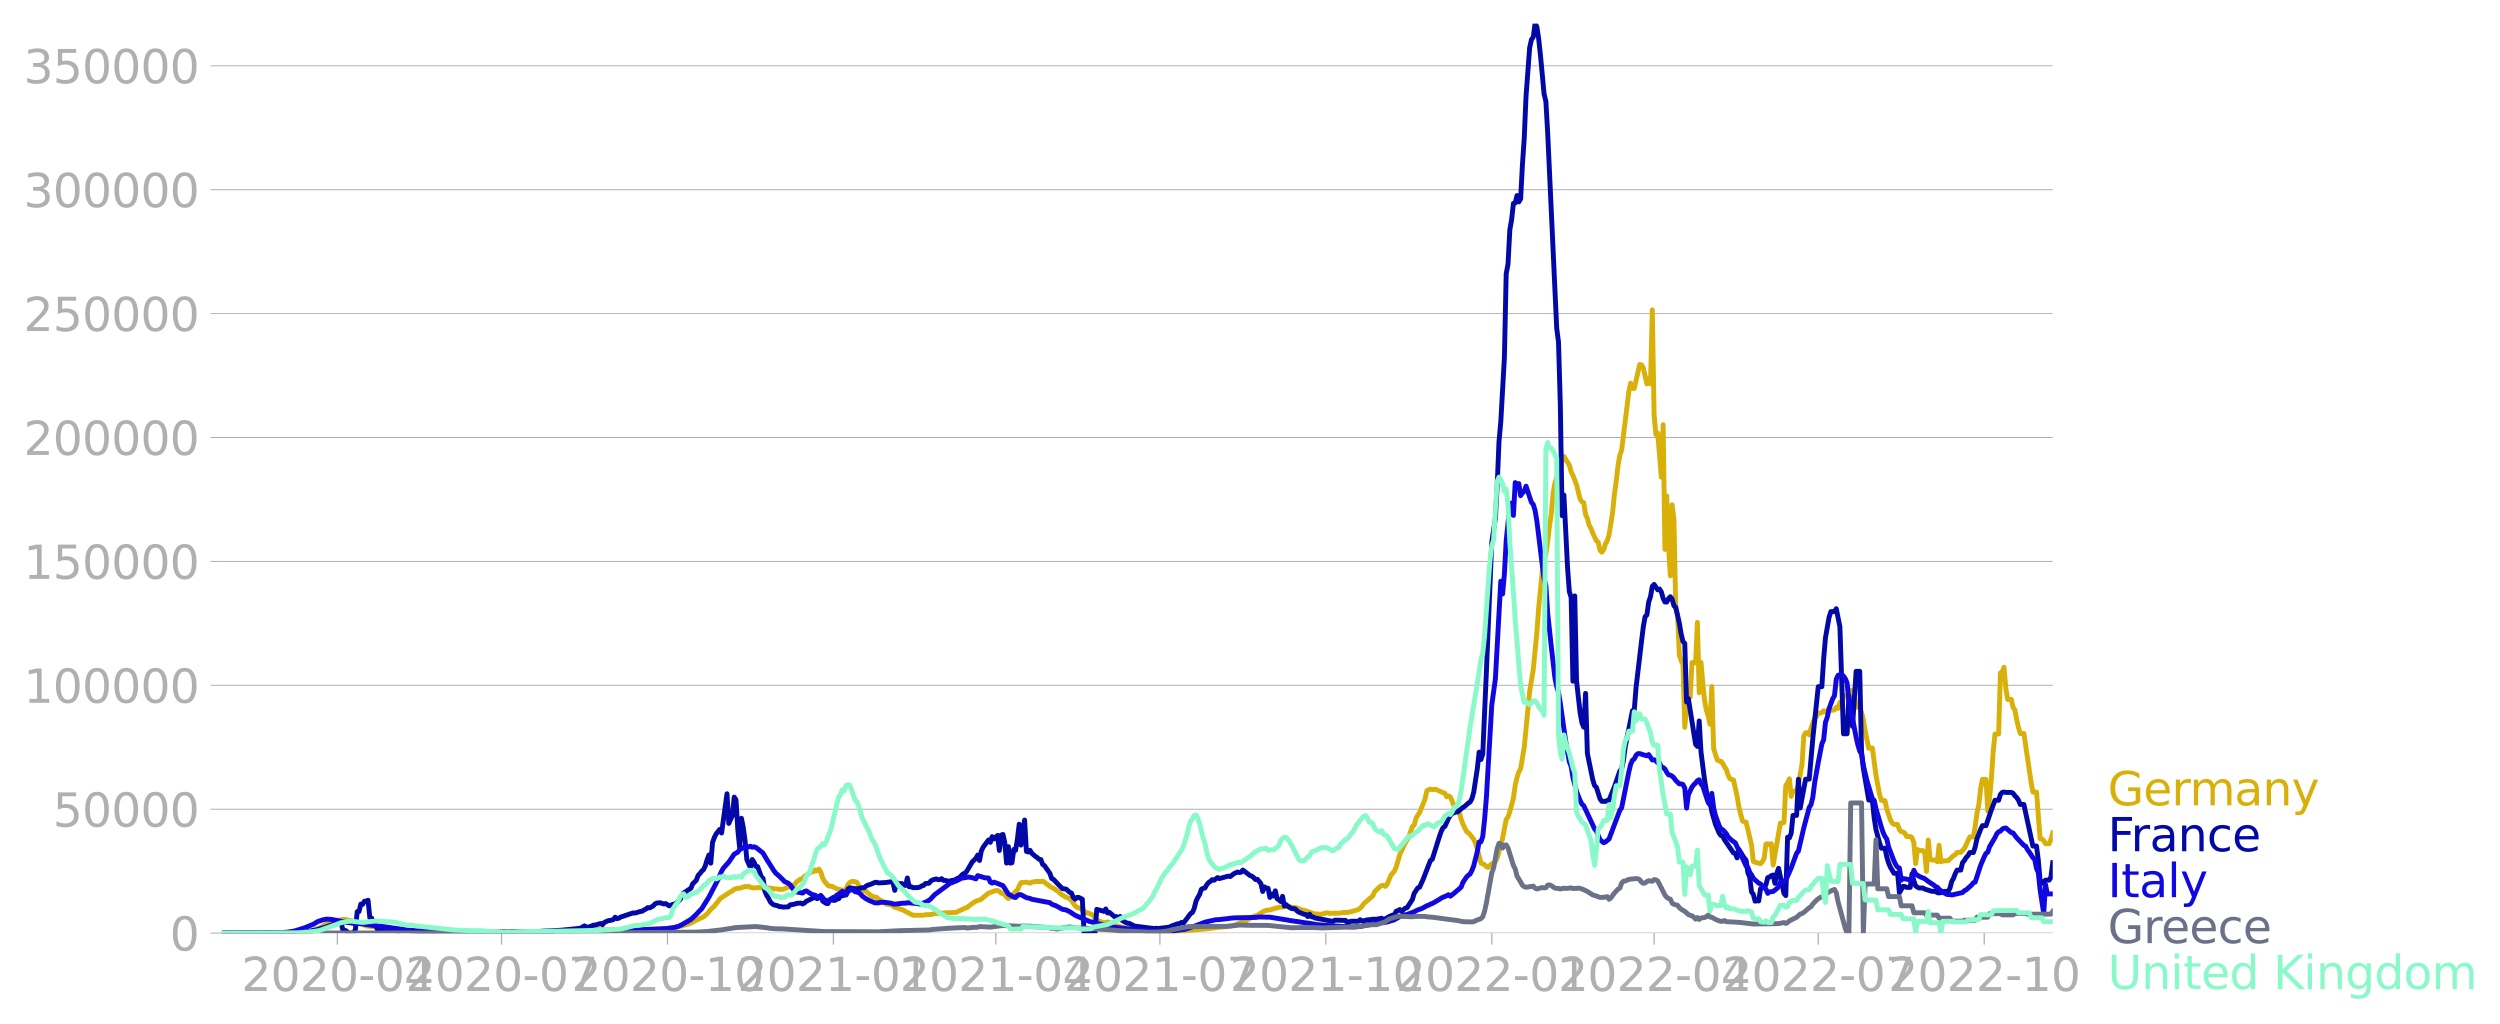 <svg xmlns="http://www.w3.org/2000/svg" xmlns:xlink="http://www.w3.org/1999/xlink" width="1015.94" height="416.199" viewBox="0 0 761.955 312.149"><defs><style>*{stroke-linejoin:round;stroke-linecap:butt}</style></defs><g id="figure_1"><path id="patch_1" d="M0 312.15h761.955V0H0v312.15z" style="fill:none"/><g id="axes_1"><path id="patch_2" d="M67.645 284.4h558V7.2h-558v277.2z" style="fill:none"/><g id="matplotlib.axis_1"><g id="xtick_1"><g id="line2d_1"><defs><path id="ma7b06ae170" d="M0 0v3.5" style="stroke:#b0b0b0;stroke-width:.4"/></defs><use xlink:href="#ma7b06ae170" x="102.829" y="284.4" style="fill:#b0b0b0;stroke:#b0b0b0;stroke-width:.4"/></g><g id="text_1" style="fill:#b0b0b0" transform="matrix(.14 0 0 -.14 73.581 302.038)"><defs><path id="DejaVuSans-32" d="M1228 531h2203V0H469v531q359 372 979 998 621 627 780 809 303 340 423 576 121 236 121 464 0 372-261 606-261 235-680 235-297 0-627-103-329-103-704-313v638q381 153 712 231 332 78 607 78 725 0 1156-363 431-362 431-968 0-288-108-546-107-257-392-607-78-91-497-524-418-433-1181-1211z" transform="scale(.016)"/><path id="DejaVuSans-30" d="M2034 4250q-487 0-733-480-245-479-245-1442 0-959 245-1439 246-480 733-480 491 0 736 480 246 480 246 1439 0 963-246 1442-245 480-736 480zm0 500q785 0 1199-621 414-620 414-1801 0-1178-414-1799Q2819-91 2034-91q-784 0-1198 620-414 621-414 1799 0 1181 414 1801 414 621 1198 621z" transform="scale(.016)"/><path id="DejaVuSans-2d" d="M313 2009h1684v-512H313v512z" transform="scale(.016)"/><path id="DejaVuSans-34" d="M2419 4116 825 1625h1594v2491zm-166 550h794V1625h666v-525h-666V0h-628v1100H313v609l1940 2957z" transform="scale(.016)"/></defs><use xlink:href="#DejaVuSans-32"/><use xlink:href="#DejaVuSans-30" x="63.623"/><use xlink:href="#DejaVuSans-32" x="127.246"/><use xlink:href="#DejaVuSans-30" x="190.869"/><use xlink:href="#DejaVuSans-2d" x="254.492"/><use xlink:href="#DejaVuSans-30" x="290.576"/><use xlink:href="#DejaVuSans-34" x="354.199"/></g></g><g id="xtick_2"><use xlink:href="#ma7b06ae170" id="line2d_2" x="152.857" y="284.4" style="fill:#b0b0b0;stroke:#b0b0b0;stroke-width:.4"/><g id="text_2" style="fill:#b0b0b0" transform="matrix(.14 0 0 -.14 123.609 302.038)"><defs><path id="DejaVuSans-37" d="M525 4666h3000v-269L1831 0h-659l1594 4134H525v532z" transform="scale(.016)"/></defs><use xlink:href="#DejaVuSans-32"/><use xlink:href="#DejaVuSans-30" x="63.623"/><use xlink:href="#DejaVuSans-32" x="127.246"/><use xlink:href="#DejaVuSans-30" x="190.869"/><use xlink:href="#DejaVuSans-2d" x="254.492"/><use xlink:href="#DejaVuSans-30" x="290.576"/><use xlink:href="#DejaVuSans-37" x="354.199"/></g></g><g id="xtick_3"><use xlink:href="#ma7b06ae170" id="line2d_3" x="203.434" y="284.4" style="fill:#b0b0b0;stroke:#b0b0b0;stroke-width:.4"/><g id="text_3" style="fill:#b0b0b0" transform="matrix(.14 0 0 -.14 174.186 302.038)"><defs><path id="DejaVuSans-31" d="M794 531h1031v3560L703 3866v575l1116 225h631V531h1031V0H794v531z" transform="scale(.016)"/></defs><use xlink:href="#DejaVuSans-32"/><use xlink:href="#DejaVuSans-30" x="63.623"/><use xlink:href="#DejaVuSans-32" x="127.246"/><use xlink:href="#DejaVuSans-30" x="190.869"/><use xlink:href="#DejaVuSans-2d" x="254.492"/><use xlink:href="#DejaVuSans-31" x="290.576"/><use xlink:href="#DejaVuSans-30" x="354.199"/></g></g><g id="xtick_4"><use xlink:href="#ma7b06ae170" id="line2d_4" x="254.012" y="284.4" style="fill:#b0b0b0;stroke:#b0b0b0;stroke-width:.4"/><g id="text_4" style="fill:#b0b0b0" transform="matrix(.14 0 0 -.14 224.764 302.038)"><use xlink:href="#DejaVuSans-32"/><use xlink:href="#DejaVuSans-30" x="63.623"/><use xlink:href="#DejaVuSans-32" x="127.246"/><use xlink:href="#DejaVuSans-31" x="190.869"/><use xlink:href="#DejaVuSans-2d" x="254.492"/><use xlink:href="#DejaVuSans-30" x="290.576"/><use xlink:href="#DejaVuSans-31" x="354.199"/></g></g><g id="xtick_5"><use xlink:href="#ma7b06ae170" id="line2d_5" x="303.489" y="284.4" style="fill:#b0b0b0;stroke:#b0b0b0;stroke-width:.4"/><g id="text_5" style="fill:#b0b0b0" transform="matrix(.14 0 0 -.14 274.241 302.038)"><use xlink:href="#DejaVuSans-32"/><use xlink:href="#DejaVuSans-30" x="63.623"/><use xlink:href="#DejaVuSans-32" x="127.246"/><use xlink:href="#DejaVuSans-31" x="190.869"/><use xlink:href="#DejaVuSans-2d" x="254.492"/><use xlink:href="#DejaVuSans-30" x="290.576"/><use xlink:href="#DejaVuSans-34" x="354.199"/></g></g><g id="xtick_6"><use xlink:href="#ma7b06ae170" id="line2d_6" x="353.517" y="284.4" style="fill:#b0b0b0;stroke:#b0b0b0;stroke-width:.4"/><g id="text_6" style="fill:#b0b0b0" transform="matrix(.14 0 0 -.14 324.269 302.038)"><use xlink:href="#DejaVuSans-32"/><use xlink:href="#DejaVuSans-30" x="63.623"/><use xlink:href="#DejaVuSans-32" x="127.246"/><use xlink:href="#DejaVuSans-31" x="190.869"/><use xlink:href="#DejaVuSans-2d" x="254.492"/><use xlink:href="#DejaVuSans-30" x="290.576"/><use xlink:href="#DejaVuSans-37" x="354.199"/></g></g><g id="xtick_7"><use xlink:href="#ma7b06ae170" id="line2d_7" x="404.094" y="284.4" style="fill:#b0b0b0;stroke:#b0b0b0;stroke-width:.4"/><g id="text_7" style="fill:#b0b0b0" transform="matrix(.14 0 0 -.14 374.846 302.038)"><use xlink:href="#DejaVuSans-32"/><use xlink:href="#DejaVuSans-30" x="63.623"/><use xlink:href="#DejaVuSans-32" x="127.246"/><use xlink:href="#DejaVuSans-31" x="190.869"/><use xlink:href="#DejaVuSans-2d" x="254.492"/><use xlink:href="#DejaVuSans-31" x="290.576"/><use xlink:href="#DejaVuSans-30" x="354.199"/></g></g><g id="xtick_8"><use xlink:href="#ma7b06ae170" id="line2d_8" x="454.672" y="284.4" style="fill:#b0b0b0;stroke:#b0b0b0;stroke-width:.4"/><g id="text_8" style="fill:#b0b0b0" transform="matrix(.14 0 0 -.14 425.424 302.038)"><use xlink:href="#DejaVuSans-32"/><use xlink:href="#DejaVuSans-30" x="63.623"/><use xlink:href="#DejaVuSans-32" x="127.246"/><use xlink:href="#DejaVuSans-32" x="190.869"/><use xlink:href="#DejaVuSans-2d" x="254.492"/><use xlink:href="#DejaVuSans-30" x="290.576"/><use xlink:href="#DejaVuSans-31" x="354.199"/></g></g><g id="xtick_9"><use xlink:href="#ma7b06ae170" id="line2d_9" x="504.149" y="284.4" style="fill:#b0b0b0;stroke:#b0b0b0;stroke-width:.4"/><g id="text_9" style="fill:#b0b0b0" transform="matrix(.14 0 0 -.14 474.901 302.038)"><use xlink:href="#DejaVuSans-32"/><use xlink:href="#DejaVuSans-30" x="63.623"/><use xlink:href="#DejaVuSans-32" x="127.246"/><use xlink:href="#DejaVuSans-32" x="190.869"/><use xlink:href="#DejaVuSans-2d" x="254.492"/><use xlink:href="#DejaVuSans-30" x="290.576"/><use xlink:href="#DejaVuSans-34" x="354.199"/></g></g><g id="xtick_10"><use xlink:href="#ma7b06ae170" id="line2d_10" x="554.177" y="284.4" style="fill:#b0b0b0;stroke:#b0b0b0;stroke-width:.4"/><g id="text_10" style="fill:#b0b0b0" transform="matrix(.14 0 0 -.14 524.93 302.038)"><use xlink:href="#DejaVuSans-32"/><use xlink:href="#DejaVuSans-30" x="63.623"/><use xlink:href="#DejaVuSans-32" x="127.246"/><use xlink:href="#DejaVuSans-32" x="190.869"/><use xlink:href="#DejaVuSans-2d" x="254.492"/><use xlink:href="#DejaVuSans-30" x="290.576"/><use xlink:href="#DejaVuSans-37" x="354.199"/></g></g><g id="xtick_11"><use xlink:href="#ma7b06ae170" id="line2d_11" x="604.754" y="284.4" style="fill:#b0b0b0;stroke:#b0b0b0;stroke-width:.4"/><g id="text_11" style="fill:#b0b0b0" transform="matrix(.14 0 0 -.14 575.506 302.038)"><use xlink:href="#DejaVuSans-32"/><use xlink:href="#DejaVuSans-30" x="63.623"/><use xlink:href="#DejaVuSans-32" x="127.246"/><use xlink:href="#DejaVuSans-32" x="190.869"/><use xlink:href="#DejaVuSans-2d" x="254.492"/><use xlink:href="#DejaVuSans-31" x="290.576"/><use xlink:href="#DejaVuSans-30" x="354.199"/></g></g></g><g id="matplotlib.axis_2"><g id="ytick_1"><path id="line2d_12" d="M67.645 284.4h558" clip-path="url(#p8b00a2e6d2)" style="fill:none;stroke:#b0b0b0;stroke-width:.3;stroke-linecap:square"/><g id="line2d_13"><defs><path id="m00ff32b270" d="M0 0h-3.5" style="stroke:#b0b0b0;stroke-width:.3"/></defs><use xlink:href="#m00ff32b270" x="67.645" y="284.4" style="fill:#b0b0b0;stroke:#b0b0b0;stroke-width:.3"/></g><use xlink:href="#DejaVuSans-30" id="text_12" style="fill:#b0b0b0" transform="matrix(.14 0 0 -.14 51.737 289.719)"/></g><g id="ytick_2"><path id="line2d_14" d="M67.645 246.636h558" clip-path="url(#p8b00a2e6d2)" style="fill:none;stroke:#b0b0b0;stroke-width:.3;stroke-linecap:square"/><use xlink:href="#m00ff32b270" id="line2d_15" x="67.645" y="246.636" style="fill:#b0b0b0;stroke:#b0b0b0;stroke-width:.3"/><g id="text_13" style="fill:#b0b0b0" transform="matrix(.14 0 0 -.14 16.108 251.955)"><defs><path id="DejaVuSans-35" d="M691 4666h2478v-532H1269V2991q137 47 274 70 138 23 276 23 781 0 1237-428 457-428 457-1159 0-753-469-1171Q2575-91 1722-91q-294 0-599 50Q819 9 494 109v635q281-153 581-228t634-75q541 0 856 284 316 284 316 772 0 487-316 771-315 285-856 285-253 0-505-56-251-56-513-175v2344z" transform="scale(.016)"/></defs><use xlink:href="#DejaVuSans-35"/><use xlink:href="#DejaVuSans-30" x="63.623"/><use xlink:href="#DejaVuSans-30" x="127.246"/><use xlink:href="#DejaVuSans-30" x="190.869"/><use xlink:href="#DejaVuSans-30" x="254.492"/></g></g><g id="ytick_3"><path id="line2d_16" d="M67.645 208.872h558" clip-path="url(#p8b00a2e6d2)" style="fill:none;stroke:#b0b0b0;stroke-width:.3;stroke-linecap:square"/><use xlink:href="#m00ff32b270" id="line2d_17" x="67.645" y="208.872" style="fill:#b0b0b0;stroke:#b0b0b0;stroke-width:.3"/><g id="text_14" style="fill:#b0b0b0" transform="matrix(.14 0 0 -.14 7.2 214.191)"><use xlink:href="#DejaVuSans-31"/><use xlink:href="#DejaVuSans-30" x="63.623"/><use xlink:href="#DejaVuSans-30" x="127.246"/><use xlink:href="#DejaVuSans-30" x="190.869"/><use xlink:href="#DejaVuSans-30" x="254.492"/><use xlink:href="#DejaVuSans-30" x="318.115"/></g></g><g id="ytick_4"><path id="line2d_18" d="M67.645 171.108h558" clip-path="url(#p8b00a2e6d2)" style="fill:none;stroke:#b0b0b0;stroke-width:.3;stroke-linecap:square"/><use xlink:href="#m00ff32b270" id="line2d_19" x="67.645" y="171.108" style="fill:#b0b0b0;stroke:#b0b0b0;stroke-width:.3"/><g id="text_15" style="fill:#b0b0b0" transform="matrix(.14 0 0 -.14 7.2 176.427)"><use xlink:href="#DejaVuSans-31"/><use xlink:href="#DejaVuSans-35" x="63.623"/><use xlink:href="#DejaVuSans-30" x="127.246"/><use xlink:href="#DejaVuSans-30" x="190.869"/><use xlink:href="#DejaVuSans-30" x="254.492"/><use xlink:href="#DejaVuSans-30" x="318.115"/></g></g><g id="ytick_5"><path id="line2d_20" d="M67.645 133.344h558" clip-path="url(#p8b00a2e6d2)" style="fill:none;stroke:#b0b0b0;stroke-width:.3;stroke-linecap:square"/><use xlink:href="#m00ff32b270" id="line2d_21" x="67.645" y="133.344" style="fill:#b0b0b0;stroke:#b0b0b0;stroke-width:.3"/><g id="text_16" style="fill:#b0b0b0" transform="matrix(.14 0 0 -.14 7.2 138.663)"><use xlink:href="#DejaVuSans-32"/><use xlink:href="#DejaVuSans-30" x="63.623"/><use xlink:href="#DejaVuSans-30" x="127.246"/><use xlink:href="#DejaVuSans-30" x="190.869"/><use xlink:href="#DejaVuSans-30" x="254.492"/><use xlink:href="#DejaVuSans-30" x="318.115"/></g></g><g id="ytick_6"><path id="line2d_22" d="M67.645 95.58h558" clip-path="url(#p8b00a2e6d2)" style="fill:none;stroke:#b0b0b0;stroke-width:.3;stroke-linecap:square"/><use xlink:href="#m00ff32b270" id="line2d_23" x="67.645" y="95.581" style="fill:#b0b0b0;stroke:#b0b0b0;stroke-width:.3"/><g id="text_17" style="fill:#b0b0b0" transform="matrix(.14 0 0 -.14 7.2 100.9)"><use xlink:href="#DejaVuSans-32"/><use xlink:href="#DejaVuSans-35" x="63.623"/><use xlink:href="#DejaVuSans-30" x="127.246"/><use xlink:href="#DejaVuSans-30" x="190.869"/><use xlink:href="#DejaVuSans-30" x="254.492"/><use xlink:href="#DejaVuSans-30" x="318.115"/></g></g><g id="ytick_7"><path id="line2d_24" d="M67.645 57.817h558" clip-path="url(#p8b00a2e6d2)" style="fill:none;stroke:#b0b0b0;stroke-width:.3;stroke-linecap:square"/><use xlink:href="#m00ff32b270" id="line2d_25" x="67.645" y="57.817" style="fill:#b0b0b0;stroke:#b0b0b0;stroke-width:.3"/><g id="text_18" style="fill:#b0b0b0" transform="matrix(.14 0 0 -.14 7.2 63.136)"><defs><path id="DejaVuSans-33" d="M2597 2516q453-97 707-404 255-306 255-756 0-690-475-1069Q2609-91 1734-91q-293 0-604 58T488 141v609q262-153 574-231 313-78 654-78 593 0 904 234t311 681q0 413-289 645-289 233-804 233h-544v519h569q465 0 712 186t247 536q0 359-255 551-254 193-729 193-260 0-557-57-297-56-653-174v562q360 100 674 150t592 50q719 0 1137-327 419-326 419-882 0-388-222-655t-631-370z" transform="scale(.016)"/></defs><use xlink:href="#DejaVuSans-33"/><use xlink:href="#DejaVuSans-30" x="63.623"/><use xlink:href="#DejaVuSans-30" x="127.246"/><use xlink:href="#DejaVuSans-30" x="190.869"/><use xlink:href="#DejaVuSans-30" x="254.492"/><use xlink:href="#DejaVuSans-30" x="318.115"/></g></g><g id="ytick_8"><path id="line2d_26" d="M67.645 20.053h558" clip-path="url(#p8b00a2e6d2)" style="fill:none;stroke:#b0b0b0;stroke-width:.3;stroke-linecap:square"/><use xlink:href="#m00ff32b270" id="line2d_27" x="67.645" y="20.053" style="fill:#b0b0b0;stroke:#b0b0b0;stroke-width:.3"/><g id="text_19" style="fill:#b0b0b0" transform="matrix(.14 0 0 -.14 7.2 25.372)"><use xlink:href="#DejaVuSans-33"/><use xlink:href="#DejaVuSans-35" x="63.623"/><use xlink:href="#DejaVuSans-30" x="127.246"/><use xlink:href="#DejaVuSans-30" x="190.869"/><use xlink:href="#DejaVuSans-30" x="254.492"/><use xlink:href="#DejaVuSans-30" x="318.115"/></g></g></g><path id="line2d_28" d="m67.645 284.4 22.54-.104 2.199-.169 2.199-.36.55-.082 2.748-1.083 1.1-.722 1.1-.537.55-.387.549-.218 3.848-.564 3.299.786.55.336 1.649.476 1.1.437 3.848.405 1.1.245 6.046.789 1.1.013 6.597.252 1.65.063 14.843.088 2.748-.13 3.849.126 12.094-.02 4.948-.139 10.445-.433 1.65-.1 8.796.102 1.649-.093 2.199-.076 7.147-.332 2.199-.104 3.298-.652 1.1-.362 1.1-.277 1.648-.831 1.1-.563 1.1-.497.55-.265 1.099-.924 1.1-1.345 1.099-.96.55-.796.55-.592.549-.803 1.1-.792 2.199-1.384.55-.304.549-.469 1.1-.335.55.002 1.099-.34.55-.219.55.101.55-.1.549.274 1.1.198 1.649-.146.55.13 2.198.01 2.2.317.55-.005.549.147 1.1-.045.55-.175.549-.341 1.1-.174.55-.383.549-.176 1.1-1.246.55-.262.549-.435.55-.04.55-.747 2.198-1.357.55-.03.55-.55.55.322.55-.568.55.89.549 1.817.55.972 1.1 1.328.549.246.55-.038 1.649.843 1.65.36.549.665.55-.963.55-1.295.55-.715.549-.286.55-.098 1.1.31.55 1.022.549.65.55.33.55.578.55.154 1.099.906.55.486 1.099.42.55.044.55.535 1.649 1.02.55.442 1.649.268 1.1.738 1.099.318.55.278.55.116 3.298 1.729 3.298.012.55-.168 1.65-.046 1.099-.275 1.649-.126 1.65-.12 1.099-.041 2.199-.1 2.749-1.306.55-.132 1.649-1.304 1.099-.68 1.1-.336.55-.256 1.099-.997 1.1-.85 1.649-.59.55-.178.55-.034.549.253.55.537.55.149.55.287.549.796.55.42.55-.386 1.649-1.767.55-.423.55-1.297.549-.973 1.65-.151 1.099.324.55-.344.55-.01.549-.185 1.65.038.549-.147.55.286.55.516.55.347.549.48 1.1.565 1.649 1.125.55.63 1.649.984.55.152.55.338.549.489 1.1 1.612.55.448 1.099.37 1.649 1.247 1.1.28 1.099.543.55.907.55.646 1.099.329.55.309 1.1.09.55-.248.549.18 1.1.793 1.099.245.55.063 1.1.336 3.298.537 1.1.348 1.648.178 9.346.251 6.047-.459 3.849-.312 1.1-.1 1.099-.174 5.497-.612 1.1-.23 2.199-.893 1.1-.256 2.198-1.32 1.1-.417.55-.198 2.199-1.34 1.1-.244h.549l1.65-.57.549-.058.55-.22 1.649-.13.55-.184.55.138.55-.04.549.335.55-.083 1.1.163 1.648.73.55.001 3.299 1.15.55-.048 1.099.13 2.199-.483.55.174 3.298-.065.55-.156 1.65-.06 1.099-.197 1.1-.341 1.099-.296 1.1-.95.55-.87 2.748-2.337.55-1.29 1.649-1.58.55-.334.55-.036.55.303.549-.638 1.1-2.688 1.099-1.35.55-1.188 1.1-3.833 1.648-3.513.55-.873.55-1.102 1.1-3.057.55-.467.549-2.033.55-.996.55-.759 1.649-4.092.55-2.53.55-.345.549-.18.55.138 1.1-.08 1.648.802 1.1.418.55 1.046.55-.26.55.28 1.099 2.576.55 1.016 1.099 1.222.55 1.974.55 1.504 1.099 2.288.55.356.55.61 1.1 1.407.549 1.267.55 1.677 1.1 4.3 1.099.487.55.606.55.233.549-.627.55-.45.55-.261.55-.497.549-1.023 1.65-5.992 1.099-5.776.55-.727.55-1.633 1.099-4.164.55-3.872.55-2.388.549-1.721.55-.96 1.1-6.539 1.648-16.993 1.1-6.71 1.1-11.245.55-7.51 1.099-11.188.55-3.618.55-1.61.549-3.848.55-4.801.55-3.559.55-6.332.549-3.091 1.1-3.362.55-.75.549-2.779.55-1.267 1.649 2.666.55 2.028.55 1.118 1.099 2.86 1.1 4.403.55.77.549.28.55 3.594.55 1.179.55 2.082.55 1.004.549 1.432 1.1 2.335.55.41.549 2.442.55.61.55-.74.55-1.766.549-.969.55-1.734 1.1-6.92.549-5.62.55-3.802.55-4.842.55-3.207.549-1.505 2.199-17.913.55-2.498.55 1.599.55.007 1.648-7.314.55.145.55.886 1.1 4.897.55-1.648.549 1.646.55-22.561.55 31.997.55 5.996.549-.427 1.1 13.428.55-15.994.549 38.004.55-16.264.55 15.212.55 9.106.549-21.627.55 4.504.55 27.12.55 1.985.549 12.203.55 1.693.55 1.112.55 19.201.549-6.466.55-2.261.55-.524.55-10.521 1.099.108.55-12.334.55 21.426.549-9.218.55 6.485.55 5.155.55 2.963.549 1.732.55 2.512.55-11.505.55 18.946 1.099 3.408.55.348.55.074.55.642.549 1.038.55.778.55 1.734.55 1.122.549.252.55.113 1.1 4.992.549 3.263 1.1 4.27.55.251.549.115 1.65 6.877.549 5.077.55.26 1.649.447.55-.628.55-.949.55-4.406.549-.12.55.292.55-.282.55 6.488 2.198-12.76h.55l.55-.216.55-11.231.55-.83.549-1.241.55 5.369.55-1.61.55-.001.549-.169.55-1.862 1.1-6.161.549-8.64.55-.979h.55l.55.663.549-2.075 1.1-3.024.55-.53.549-1.007h.55l.55-.169.55-.557.549.348.55-.295.55-.5.55.297h.549l.55-.122.55-.78.55.336.55-1.807.549.867.55-2.927h.55l.55.377.549-.643.55-1.445.55 1.675.55.203.549 3.349h1.1l.55 1.641.549 2.074.55 3.506 1.1 5.29 1.099-.093 1.1 8.295 1.099 5.91.55 1.768 1.099.093.55 2.59 1.1 3.204.549 1.043.55.405h1.1l.549 1.614.55.577.55.13.55.336.549 1.032 1.1-.006.55.36.549 1.56.55 6.331.55-4.296.55.33 1.099.006.55.637.55 5.712.549-9.57.55 5.677.55.418h1.099l.55.518.55-5.017.55 5.033.549-.223 1.1-.088h.55l1.649-1.563.55-.297.55-.696h1.099l1.1-1.157 1.648-3.546h1.1l.55-3.134.55-4.218.55-2.361.549-4.917.55-2.902h1.1l.549 9.634.55-4.07.55-5.787.55-8.388.549-5.223h1.1l.55-18.617.549-.347.55-1.372.55 6.465.55 3.318H613l.55 2.426.55.72.549 3.065.55 2.364.55 1.82h1.099l2.199 14.945.55 2.904h1.1l1.099 14.221.55.03.55.524.549.956h1.1l.55-1.35.549-1.926h0" clip-path="url(#p8b00a2e6d2)" style="fill:none;stroke:#d8b009;stroke-width:1.5;stroke-linecap:square"/><path id="line2d_29" d="m67.645 284.4 21.99-.107 2.749-.224 2.199-.309 2.199-.435 1.1-.375 1.099-.299 2.199-.79.55-.107.55-.581.55-.203.549.196.55-.155.55 2.344 1.099.372.55.673h1.649l.55-1.151.55-5.384.55-.052.549-2.259.55.07.55-.949.55-.035.549-.255.55 5.358.55.075.55 1.595.55.152.549 1.541.55-.1.55.23.55.05 1.099-.184.55.351.55-.316.549.247 1.1.125 1.099.554.55-.603 1.649.08 1.65.077.549.39 7.696.19.55-.332.55.017 1.1-.207 1.099.089.55.367 1.1-.109.549.132 1.65-.127.549-.415.55.43 2.749-.017 3.298-.017 2.749.023.55.081 2.199-.135 1.1.088 1.648-.087 2.75.02h1.099l2.748-.005 3.299-.223 1.65-.06 1.648-.098 1.65-.092 4.947-.505 1.1-.172 1.1-.664.55.445 1.099-.204 1.1-.45.549-.029 1.65-.489.549.378.55-.693 1.1-.503 1.099-.192.55-.163.55-.734.55.443.549-.133.55-.339 3.848-1.293.55.073 1.1-.34.549-.18.55-.05.55-.4.55-.24.549-.453.55.085 1.1-.564.549-.612.55-.31 1.1-.081 1.099.358.55-.122 1.099.706 1.1-.449.55-.144.549-.357 1.1-.967 1.099-2.024 2.199-1.445.55-1.333 1.1-1.086.549-1.494.55-.547.55-.729.55-.48.549-1.192.55-1.858.55-1.416.55 2.506.549-6.336.55-1.52.55-1.094 1.099-1.343.55 1.097 1.649-11.954.55 9.028 1.1-2.445.549-5.562.55.821.55 9.136.55 5.393.55-8.904.549 2.726.55 3.972.55 5.902 1.099 2.454.55-2.48.55.815.55 1.27.549.094 1.1 3.059.55.538.549 3.85.55 1.304.55.84.55 1.132.549.56.55.364 1.1.24.549.273.55.024.55.136 1.649-.075.55-.604 1.099-.166 1.1-.328 1.099-.04.55.25.55-.328.55-.488 2.198-1.075.55-.014.55.295 1.1-.832.549 1.547 1.1.738.55.04.549-1.244 1.1.283.55-.04.549-.392.55-.105.55-1.008.55.144.549-.19.55-.055.55-1.803.55-.373 1.099.145 1.1.182 1.649-.365.55.002.55-.46.549-.305 1.1-.365 1.099-.484.55-.054.55.203 2.198-.124 1.65-.236.55.059.55 2.567.549-2.414.55.373 1.1-.036.549.466.55.107.55-2.272.55 2.687.549-.07.55.328 1.649-.029.55-.155.55-.37.55-.122.549-.58 1.1-.091.55-.7.549-.312 1.1-.305.55.225.549-.008.55-.289.55.509.55.014 1.099.262 1.1-.292.549-.033 1.1-.61.55-.17.549-.687.55-.498.55-.1.55-.739 1.649-2.792 1.099-1.057.55-1.007.55 1.654.55-2.9.55-1.142 1.648-2.213.55.724.55-1.73.55.685 1.1-1.06.549 4.582.55-4.695.55-.182.55 2.446.549 6.271.55-5.001.55 5.019.55-.134.549-4.02.55.241.55-3.353.55-4.594.549 6.365 1.1-7.634.55 9.551.549.199.55-.534.55.926 1.099.945.55.348.55.526.55.081.549 1.484.55.365 1.649 2.359.55 1.573.55.237 1.649 1.76 1.1 1.085 1.099.136 1.1.981.549.243.55 1.306.55.55.55-.53.549-.005 1.1.54.55 10.342h3.298l.55-7.246 2.199.602.55-.723.55 1.22.549-.176 1.65 1.368.549-.087.55.413.55-.455.55 1.196 1.099.621.55.238.55.052 1.648.832 6.048.762.55-.128.55.103 3.298-.397 1.1-.484 1.648-.571.55-.05.55-.364.55.284 2.199-2.967.55-.315.55-1.215.549-2.171.55-1.192.55-.914.55-1.59.549-.292.55-.132.55-.961.55-.686.549-.359.55-.529.55.203 1.099-.825.55.305 2.749-.755.55.148 1.099-.879 1.1-.511.55.154.549-.087.55-.667 2.199 1.685.55.185.55.428.549.592.55-.085 1.1 1.298.549 2.426.55-1.394.55.396.55.025.549 2.793.55-1.017.55.597.55-1.594.549 2.406.55.347.55.5.55-1.565.549 2.934.55-.428.55.562 1.099.65 1.1.088.55.598.549.403 1.65.655.549.084.55.613.55-.728.55.764.549.116.55.281 5.497 1.038.55-.376 3.299.08.55.876.55-.48.549-.15 2.199.016.55-.483.55.364.55-.029 1.099-.28 1.1-.101.549-.108 1.1.016 1.649-.311.55.503 1.649-.983 1.1-.483.549-.038.55-1.129.55-.176.55-.35.549.56 1.1-.967.55-.115 1.648-2.534.55-1.876 1.1-1.648.55-.22 1.099-2.47 2.199-5.667.55-.347 2.199-7.001.55-1.551.55-1.14.549-.333 1.1-2.451.55-.911.549-.571 1.1-.448.55-.05 1.649-1.375.55-.322 1.099-.997.55-.327.55-1.022.55-2.006 1.099-7.198.55-4.971.55 2.241.549-1.656 1.1-24.905 1.649-39.651 1.1-7.31.549-9.944.55-13.39.55-6.08 1.099-19.485.55-25.643.55-2.854.55-10.45.549-3.19.55-4.909.55-.16.55-2.259.549 1.939.55-.941.55-10.407.55-8.058.549-12.832 1.1-14.72.55-2.537.549-.736.55-4.109.55.954.55 3.638.549 5.088 1.1 11.772.55 2.269.549 9.56 2.749 59.522.55 4.273.55 18.994.549 33.88.55-6.25 1.1 21.981.549 7.431.55 1.752.55 25.542.55-25.989.549 25.973 1.1 9.765.55 2.972.549 1.309.55-10.31.55 18.274 1.649 8.082.55 1.77.55.51 1.099 3.485.55.778 1.1.035.549-.294.55-.06 1.649-4.106 1.65-4.809.549-.68.55-2.555.55-4.169 2.198-10.99.55-.206.55-6.884 1.65-13.946.549-4.468.55-3.118.55-.569.55-3.936.549-1.615.55-3.147.55-.587 1.099 1.652.55-.25.55.855.55 1.955.549 1.15.55.005.55-1.043.55-.581.549.71.55 2.049.55.482 1.099 4.864.55 3.258.55 2.267.55.618.549 17.832.55-1.001 2.199 13.933.55.62.55-7.769.549 9.494 1.1 8.58.55 3.354.549 2.399.55.572.55 3.278 1.1 3.818 1.099 2.618.55.799.55.15.549 1.15 2.749 4.003.55.152.55 1.374.549-2.578 1.65 2.667.549.634.55 3.84.55 1.235.55 4.569.549.713.55 2.107.55-.116.55.057.549-3.703 1.1-.78.55-.447.549-2.19.55-.172.55-.443.55-.167.549 2.536.55-2.987.55-1.594 1.649 7.644.55.668.55-17.797.549.203.55-1.395.55-5.452 1.099-.01.55-11 .55 8.75 1.649-8.79h1.1l1.099-12.433 1.649-15.753h1.1l.55-8.47.549-6.431 1.1-6.244.55-1.74h1.099l.55-.873 1.1 5.496 1.099 32.617h1.1l.549-11.476.55 5.158.55 4.055 1.099-16.772h1.1l.55 24.588.549 4.993 1.65 9.661h1.099l.55 5.38.55 3.615 1.099 4.06.55 1.62h1.099l.55 2.675.55 1.8.55 1.314 1.099 1.853h1.1l.549 5.942 1.1-1.987.55.078.549.268h1.1l.55-4.158.549 2.13.55 1.566.55.4.55.233h1.099l.55.322 2.199.704h1.099l.55.41.55.08 1.099-.193.55-.29h1.1l.549-.927.55-2.052.55-1.02.55-1.448.55-1.035h1.099l.55-2.264.55-.636.549-.937.55-.559.55-.953h1.099l.55-1.658.55-2.522 1.099-2.86.55-1.158h1.1l1.648-4.814 1.1-2.92h1.1l.55-1.784.549-.604.55-.136.55.139 1.649-.02.55.268.55.768.549.527.55.802.55 1.323h1.099l2.199 10.161.55 2.514h1.1l.549 4.227.55 6.436.55.656 1.099-.93h1.1l.55-.94.549-4.374h0" clip-path="url(#p8b00a2e6d2)" style="fill:none;stroke:#0309a6;stroke-width:1.5;stroke-linecap:square"/><path id="line2d_30" d="m67.645 284.4 17.042-.094 2.75-.19 2.198-.329 3.299-1.035 2.748-1.149 1.1-.701 1.65-.566 1.099-.204 1.649.108 2.199.421 1.65.366 1.099.158 1.649.22 2.199.092 1.1.172 1.099.179 1.65.236.55-.076 1.648.296 8.796 1.246 1.1.025 5.497.332 13.195.284 2.199.034 3.298-.035 9.346.058 12.094-.056 9.346-.251 6.597-.51 2.75-.064 2.198-.062 3.299.033 4.947-.183 2.75-.167 2.198-.338 1.1-.309 1.1-.516 2.748-1.618 1.65-1.53 1.099-1.183.55-.537 2.198-3.56 2.75-5.275 1.099-2.595.55-.932 1.649-1.84 1.649-2.422 1.1-.618.55-.74 1.099-.634.55-.335.55.276 1.099-.372.55.313.55-.142.55.194 1.648 1.272.55.478 1.1 1.876 1.1 1.734 1.099 1.742.55.707 1.099.973 1.1 1.08.55.568 1.099.481.55.487 1.099 1.53.55.58 2.199.405.55-.52.55-.133 1.648 1.053 1.1.29.55.394.55.021.55-.392 1.099 1.302 1.1.474.549-.248.55-.587.55-.342.55-.153.549-.573.55-.24 1.1-.893 1.099 1.05.55-.879.55-.472.549-.187.55.122.55.491 1.1.276.549.396.55.656 1.1.804 1.099.582 1.649.69 1.1.02.55-.175 1.099-.025 2.199.276.55.217.55.076 2.748-.299.55.025.55-.16 3.298.277.55.15 1.649-.579 1.1-.561.55-.468 1.099-1.201 3.298-2.443 1.65-1.245.55-.084.549-.287.55-.155 1.649-.861 1.65-.28.549-.083 1.1.197 1.099.365.55-.998 2.199.677 1.1.057.55 1.251.549.29.55-.285 1.1.394 1.099.45.55.24 1.649 2.532 1.649.968.55.097.55-.612.55-.267.549.026 1.65.89 1.099.246.55.25 5.497 1.037.55.433.55.27.55.138 2.198 1.187 1.1.186 1.1.529 1.648 1.103 1.65.719 2.749 1.158 1.649.405 2.199.592 1.65.264 1.099.363 2.199.293 6.047.72 4.948.39 2.748-.023 2.75-.119 3.847-.528 2.75-.882 3.298-1.253 1.649-.379 1.65-.369 1.099-.042 1.65-.21 1.648-.196 1.1-.12 6.597-.134 1.1-.128 3.298.053 2.199.356 2.749.446 1.649.295 2.199.297 1.65.272 1.648.203 2.2.39 2.748.23 3.299.232 4.948.269 2.199-.148 6.047-1.293.55-.03.55.131 1.099-.176 2.199-.684 1.65-.962 1.648-.57.55-.07 2.2-.844 1.099-.555 1.1-.37 1.099-.582.55-.338.55-.143.549-.348.55-.169 2.199-1.265.55-.405 1.649-.711.55-.31.55.463 1.099-.85 2.199-1.897.55-1.466 1.099-1.635.55-.549.55-.378.55-1.091.55-1.418 1.099-4.365.55-2.884.55-.062.549-1.575.55-5.127.55-6.656 1.649-28.328 1.1-7.93 1.648-29.783.55 3.88.55-6.073.55-10.197 1.1-10.687.549-.768.55 3.76.55-9.988.55.496.549-.196.55 3.67.55-.82.55-.514.549-1.542 1.65 4.947.549.617.55 1.818.55 3.24 1.649 13.377.55 4.141.55 2.162.549 8.413 1.1 10.218 1.099 9.46.55 2.716.55 1.73.55 3.33 1.649 11.636 1.099 6.212.55 1.383.55 3.389 1.099 4.31 1.1 2.732.55 1.094.549.463 3.299 7.06.55.669 1.099 2.613 1.1.93.55-.216 1.099-.906 3.298-8.756.55-.76 2.199-10.986.55-2.27.55-1.245.55-.405.549-1.132.55-.454.55-.03 1.099.36 1.1.305.55-.366 1.099 1.644.55-.07.55.346.549.605.55.025.55 1.228.55.164.549.458.55 1.014.55.754.55.118.549.283.55.524.55.788 1.099 1.063.55-.012.55.18.55 1.092.549 6.12.55-4.084 1.1-2.355.549-.701.55-.496.55-.722.55-.287.549 1.296.55.643 1.1 3.384.549 1.646.55.67.55-3.498.55 4.4.55 2.3 1.099 3.05.55 1.119.55.178 1.099 1.205.55.996 1.099 1.056 1.1.77 3.298 7.073.55.405.55 1.531.55.732.549 1.063 1.65 1.486.549.235 1.1 1.225.55.34.549 1.308.55-.452 1.1-.124 1.099-.86.55-.627.55-1.33.549.039.55-.41.55-.22 1.649-3.746 1.649-4.49.55-.673 1.649-7.105 1.65-6.173.549-.876.55-2.254.55-4.38 1.099-6.18 1.1-5.683.55-1.28.549-5.271.55-1.571.55-2.606 1.099-3.013.55-.933.55-5.058.55-1.191.55-.17.549-.026.55.423.55.811.55 1.356.549 5.58 1.1 5.151 1.099 5.758.55 2.397.55 1.847.55.856.549 3.501 1.1 4.652 1.649 5.476.55.496.55 2.54 1.648 5.667.55 1.65.55 1.144.55.814.55 2.376 1.649 4.35.55 1.102.55.777.549.225.55 3.683.55-.492 2.198.378.55-.056.55-2.85.55 1.173 1.1.707 1.099.476.55.223 1.099.846 1.65 1.07.549.48.55.188.55.673 1.099.801 1.1.663.55.14.549-.07.55.183 3.298-.75.55-.565.55-.252 1.65-1.455.549-.724.55-.189 1.649-5.081 1.1-2.6.55-1.091.549-.358.55-1.66 1.649-2.8.55-1.15.55-.597.55-.191.549-.61.55-.272.55-.093 1.649 1.408.55.114 1.099 1.468 2.199 2.319.55.261.55 1.04.55.72 1.099 1.714.55.536.55 2.757.549 1.253.55 5.256 1.1 7.206.549-8.842.55 2.892h1.649" clip-path="url(#p8b00a2e6d2)" style="fill:none;stroke:#1007e1;stroke-width:1.5;stroke-linecap:square"/><path id="line2d_31" d="m67.645 284.4 107.202-.11 10.445-.062 5.498.03 21.44-.166 3.299-.19 4.398-.501 4.398-.702 6.047-.308 3.299.363 1.1.192 1.648.13 2.2.04 12.644.811 16.492.067 6.597-.348 8.796-.204 1.1-.165 4.398-.331 1.1-.059 1.649-.085 2.749-.128.55.18 1.649-.187 1.649-.053.55-.216 3.298.176 3.848-.496 2.2.085 2.748.169 1.1-.097 2.199.058 1.1.123 4.397.269 1.1.28.55-.09.55.207.549.074 2.199-.437.55.026.55-.194.55-.042 1.099.19 2.749.19 8.796.544 3.298.274 8.246.414 3.299-.074 2.199-.262 1.65-.446 4.947-.925 8.796-.073 2.749.005 2.199-.21 1.65-.206 2.198.062 1.65.034 4.947.017 3.299.346 3.848.37 2.199-.038 4.398-.02 2.749.122 10.445-.352 4.948-.66 1.1.037 2.198-.672.55-.27 1.1-.767 2.748-.886 2.2.08 2.198.098.55-.099 1.65-.044 1.649.03.55.123 1.649.106 7.696 1.016 1.65.349 2.748.074.55-.092 1.1-.523 1.1-.373.549-.604.55-1.639.55-2.502 1.649-9.199.55-1.467 1.099-5.978.55-1.571.55.201.55 1.212.549-.827.55-.103.55.915 1.649 5.372.55 1.032.55 2.182 1.099 1.806.55.986.55.448.549.166 2.199-.344.55.627.55.231 1.099-.29.55-.136.55.108.55-.071.549-.768.55-.094.55.222 1.099.785 1.1.11.55.141 1.099-.246.55.107 1.649-.195.55.187 1.099-.026.55-.103 1.1.258 1.649.774 1.649 1.058 1.1.346 1.099.41 1.1-.012 1.099-.228.55.823.55-.416 1.099-1.495 1.1-1.21.55-.3.549-1.514.55-.6.55-.04 1.099-.512 2.199-.228.55.063.55.232.55.797.549.34.55-.104.55-.428.55-.255 1.099.18.55-.526.55.08.549.331 1.1 2.124 1.099 2.203.55.684.55.357.55.186.549 1.24.55.337 1.1.298.549.705.55.486 1.1.65 1.099.95.55.276.55.13.549.415.55.612.55-.49.55.57.549-.445 1.1-.137.55-.25.549-.508.55.62.55.072 1.1.632 1.099.446.55.163.55-.017.549-.236.55.35 2.748.13 1.65.125 3.848.467 7.696-.128 1.65-.335.55.27.55-.268.549-.517 2.199-1.079 1.1-1.002.55-.134.549-.358 1.65-1.434.549-.307.55-.837 1.1-1.145 1.099-.826 1.1-.433.549-.598 1.65-.978 1.099-.437.55 1.01.55 2.792 2.198 8.066.55 1.436h.55l.55-39.666h3.298l.55 39.666.55-14.96h2.748l.55-13.508.55 14.96h2.749l.55 2.388h3.298l.55 2.805h3.298l.55 2.134h3.298l.55.7h3.299l.55.933h3.298l.55.898h3.298l.55-.278h3.299l.55-.925h3.298l.55-1.068h3.298l.55.372h3.298l.55-.438h3.299l.55.245 7.146-.051.55-.832h0" clip-path="url(#p8b00a2e6d2)" style="fill:none;stroke:#6b7186;stroke-width:1.5;stroke-linecap:square"/><path id="line2d_32" d="m67.645 284.4 23.09-.075 4.947-.436 1.65-.28 4.947-1.76 1.65-.626 2.199-.428 1.1-.019 3.298.378 2.199-.27 1.65-.16 5.497.3 1.1.197 1.648.415 1.1.298 1.1.048 1.099.09 1.1.181 1.099.063 1.1.145 9.345.99 4.398.182 3.299.032 6.597.361 1.1.09 2.748-.065 1.1-.07 5.497-.148 1.1.083 15.943-.323 1.649.02 7.147-.465 4.398-1.06 1.1-.033 1.099-.195 2.199-.434 1.1-.432 1.099-.624 1.1-.37.549.036.55-.24 1.1-.132.549-.012.55-.737.55-1.863 1.099-1.72.55-.761.55-1.146.55-.745.549-.248.55 1.088.55-.15.55-.29.549-.603 1.65-.456 1.648-1.41.55-.748.55-.244.55-.528.55-.74 1.099-.528.55-.165.55.214.55-.197.549-.416.55.12.55-.373 1.099.517 1.65-.052.549-.332.55.289.55-.26.55-.041.55.237.549-1.009.55-.432.55-.205.55-.474 1.099.038.55.363.55 1.142 1.648 2.194.55.638.55.944.55.15 2.199 2.304.55.334.55-.233 1.099.504.55-.172.55.032.549-.555.55-.258.55.115.55-.045 1.648-1.883.55-.128 1.1-1.272.55-.932.55-1.556 1.099-1.357.55-1.896.55-1.41.549-1.987.55-1.521 1.1-.852.549-.823.55.396.55-.863.55-1.756.549-1.174.55-1.815 1.1-4.71.549-2.447.55-1.886.55-.842.55-1.329.549.347.55-1.588.55-.237.55.01.549 1.362 1.1 3.273.55.43.55 1.329 1.099 3.775.55.937.55 1.318.549.936.55 1.167.55 1.679 1.099 1.766 1.1 3.089.55 1.47 1.099 2.194 1.1 2.072 1.099.737.55.66 1.649 2.487 1.1 1.06.549.482 1.65 1.872 1.648 1.54.55.194.55.035.55.156 1.1.647.549.125.55-.094 1.649.755 1.65 1.11.549.56.55.23 1.649 1.02 1.1.23 1.649.171 2.749-.01 3.298.256 2.749-.16 1.1.34 1.099.212 1.1.348.55.303.549.053 2.749.854.55.886 1.099.15 1.1-.104 1.099.068.55-.82 2.199.096 4.947.198 4.398.163 5.498-.121.55.524 1.649-.043 1.65-.109.549-.516 4.398-.806 1.65-.682 1.649-.786 1.1-.552 3.298-1.184 1.1-.636 2.198-1.189 1.1-1.408.55-.544.55-.852.549-.602.55-1.316 1.1-1.991 1.099-2.422.55-.708.55-1.005.549-.483 1.1-1.584.55-.482 1.099-1.762 1.649-2.467.55-1.086 1.1-3.535.549-2.415.55-1.806.55-.595.55-1.103.549-.212.55.923.55 1.713 1.099 4.508.55 1.653.55 2.509.55 1.99.549.983 1.1 1.376.55.524 1.099.433.55-.368.55.093 1.649-.848 1.1-.476.549-.028.55-.306 1.1-.193.549.081 1.65-1.187 1.648-1.167.55-.6 1.65-1.004 1.099-.26 1.1-.13.55.59.549-.14 1.1.019 1.649-1.366.55-1.57.55-.591.549-.327.55.046.55.576 1.099 1.698 2.199 4.418.55.481 1.1-.13 1.099-1.077.55-.421.55-.998.549-.34.55-.054.55-.408.55-.18.549-.391.55-.155 1.1.11.549.051 1.1.699.55.173 1.099-.832.55-.045.55-1.077 1.099-.986.55-.503.55-.297.55-.524.549-1.002.55-.369 1.1-2.198 1.099-1.39.55-.752.55-.497.549-.238.55.643.55 1.36.55-.018.549.508.55 1.321.55.62.55.44.549.116.55-.385.55 1.082 1.099.55 2.199 3.813.55.08.55.215 3.298-4.091.55.15 1.649-1.36.55-.364 1.649-1.682.55.1.55-.553.55.03 1.648.887.55-.528.55-.682 1.1-.331.55-.741.549-.954.55-.535.55-.329.55.325.549-.798.55-1.163.55-.51.55-.31.549-1.53.55-2.918 2.749-19.48 2.748-16.7.55-4 .55-1.706.55-5.263 1.1-15.582.549-7.457.55-4.46.55-1.76 1.099-17.917.55-1.304.55.889.55 1.157.549 2.335.55-.71.55 4.798.55 11.488 1.099 14.975.55 8.595 1.649 20.1 1.1 5.026.549-.179 1.1.846 1.099-1.08.55-.085.55.625.55 1.183.549.772.55.515.55 1.332.55-81.211.549-1.922.55 1.602.55.16.55.725.549 1.318.55.992.55 84.615.55 5.003.549 2.116.55-7.42.55 2.564 1.099 2.93 1.1 4.598.55 1.478.549 12.032.55 1.208.55.727.55 1.1.549.323.55.508 1.65 4.675.549 4.232.55 3.346.55-4.725.55-6.262.549-.505.55-.748.55-1.391h1.099l.55-4.789.55 3.94.55-2.519.549-4.192.55-3.038h1.1l.549-4.83.55-6.208.55-2.728.55-.697.549-2.162h1.1l.55-5.907.549 2.7 1.1-2.107.55 1.604h1.099l.55 1.189 1.099 3.057.55 2.864.55.911h1.099l.55 7.768.55 3.282.55 4.037 1.099 5.845h1.1l.549 5.617 1.1 2.862.55 1.65.549 4.53h1.1l.55 9.856.549-8.399 1.1 2.358.55-2.582h1.099l.55-4.872.55 10.735 1.649 2.953 1.099-.006.55 4.86.55-2.009.55.014 1.099.325 1.1.002.55-2.821.549 2.67.55.923.55-.341.55.538h1.099l1.1.487.549.105.55.222 1.649.004.55-.227 1.1.423.549 1.899.55.177 1.1.003.549.876 1.1.17.55-.453.549.527 1.1.002.55-1.693.549-.478 1.1-2.027.55-1.034h1.099l.55.578.55-.193.549-1.315 1.1-.58h1.099l.55-.956.55-.475 1.099-1.32.55-.426 1.1-.04.549-1.104.55-.537.55-.723 1.099-1.15 1.1.04.55 5.107.549 2.201.55-11.198 1.1 4.74 2.198.068.55-5.236 3.299.03.55 5.787 3.298.05.55 4.998 3.298.064.55 2.959 1.65-.027 1.648.04.55 1.346 2.2.05 1.099-.016.55 1.3 3.298.013.55 4.303.55-3.46 2.748-.012.55-3.08.55 3.46 2.749.03.55 3.077.549-3.532 3.299.018.55.187 1.649-.022 1.649-.019.55-.619 3.298-.067.55-1.527 2.749.1.55-.026.55-1.243 1.099-.052 6.047-.045.55.736 3.298-.032.55 1.485 1.65.038 1.648.012.55 1.222 2.749-.02h0" clip-path="url(#p8b00a2e6d2)" style="fill:none;stroke:#89f9c9;stroke-width:1.5;stroke-linecap:square"/><g id="text_20" style="fill:#d8b009" transform="matrix(.14 0 0 -.14 642.385 245.446)"><defs><path id="DejaVuSans-47" d="M3809 666v1253H2778v519h1656V434q-365-259-806-392-440-133-940-133-1094 0-1712 639-617 640-617 1780 0 1144 617 1783 618 639 1712 639 456 0 867-113 411-112 758-331v-672q-350 297-744 447t-828 150q-857 0-1287-478-429-478-429-1425 0-944 429-1422 430-478 1287-478 334 0 596 58 263 58 472 180z" transform="scale(.016)"/><path id="DejaVuSans-65" d="M3597 1894v-281H953q38-594 358-905t892-311q331 0 642 81t618 244V178Q3153 47 2828-22t-659-69q-838 0-1327 487-489 488-489 1320 0 859 464 1363 464 505 1252 505 706 0 1117-455 411-454 411-1235zm-575 169q-6 471-264 752-258 282-683 282-481 0-770-272t-333-766l2050 4z" transform="scale(.016)"/><path id="DejaVuSans-72" d="M2631 2963q-97 56-211 82-114 27-251 27-488 0-749-317t-261-911V0H581v3500h578v-544q182 319 472 473 291 155 707 155 59 0 131-8 72-7 159-23l3-590z" transform="scale(.016)"/><path id="DejaVuSans-6d" d="M3328 2828q216 388 516 572t706 184q547 0 844-383 297-382 297-1088V0h-578v2094q0 503-179 746-178 244-543 244-447 0-707-297-259-296-259-809V0h-578v2094q0 506-178 748t-550 242q-441 0-701-298-259-298-259-808V0H581v3500h578v-544q197 322 472 475t653 153q382 0 649-194 267-193 395-562z" transform="scale(.016)"/><path id="DejaVuSans-61" d="M2194 1759q-697 0-966-159t-269-544q0-306 202-486 202-179 548-179 479 0 768 339t289 901v128h-572zm1147 238V0h-575v531q-197-318-491-470T1556-91q-537 0-855 302-317 302-317 808 0 590 395 890 396 300 1180 300h807v57q0 397-261 614t-733 217q-300 0-585-72-284-72-546-216v532q315 122 612 182 297 61 578 61 760 0 1135-394 375-393 375-1193z" transform="scale(.016)"/><path id="DejaVuSans-6e" d="M3513 2113V0h-575v2094q0 497-194 743-194 247-581 247-466 0-735-297-269-296-269-809V0H581v3500h578v-544q207 316 486 472 280 156 646 156 603 0 912-373 310-373 310-1098z" transform="scale(.016)"/><path id="DejaVuSans-79" d="M2059-325q-243-625-475-815-231-191-618-191H506v481h338q237 0 368 113 132 112 291 531l103 262L191 3500h609L1894 763l1094 2737h609L2059-325z" transform="scale(.016)"/></defs><use xlink:href="#DejaVuSans-47"/><use xlink:href="#DejaVuSans-65" x="77.49"/><use xlink:href="#DejaVuSans-72" x="139.014"/><use xlink:href="#DejaVuSans-6d" x="178.377"/><use xlink:href="#DejaVuSans-61" x="275.789"/><use xlink:href="#DejaVuSans-6e" x="337.068"/><use xlink:href="#DejaVuSans-79" x="400.447"/></g><g id="text_21" style="fill:#0309a6" transform="matrix(.14 0 0 -.14 642.385 259.446)"><defs><path id="DejaVuSans-46" d="M628 4666h2681v-532H1259V2759h1850v-531H1259V0H628v4666z" transform="scale(.016)"/><path id="DejaVuSans-63" d="M3122 3366v-538q-244 135-489 202t-495 67q-560 0-870-355-309-354-309-995t309-996q310-354 870-354 250 0 495 67t489 202V134Q2881 22 2623-34q-257-57-548-57-791 0-1257 497-465 497-465 1341 0 856 470 1346 471 491 1290 491 265 0 518-55 253-54 491-163z" transform="scale(.016)"/></defs><use xlink:href="#DejaVuSans-46"/><use xlink:href="#DejaVuSans-72" x="50.27"/><use xlink:href="#DejaVuSans-61" x="91.383"/><use xlink:href="#DejaVuSans-6e" x="152.662"/><use xlink:href="#DejaVuSans-63" x="216.041"/><use xlink:href="#DejaVuSans-65" x="271.021"/></g><g id="text_22" style="fill:#1007e1" transform="matrix(.14 0 0 -.14 642.385 273.446)"><defs><path id="DejaVuSans-49" d="M628 4666h631V0H628v4666z" transform="scale(.016)"/><path id="DejaVuSans-74" d="M1172 4494v-994h1184v-447H1172V1153q0-428 117-550t477-122h590V0h-590q-666 0-919 248-253 249-253 905v1900H172v447h422v994h578z" transform="scale(.016)"/><path id="DejaVuSans-6c" d="M603 4863h575V0H603v4863z" transform="scale(.016)"/></defs><use xlink:href="#DejaVuSans-49"/><use xlink:href="#DejaVuSans-74" x="29.492"/><use xlink:href="#DejaVuSans-61" x="68.701"/><use xlink:href="#DejaVuSans-6c" x="129.98"/><use xlink:href="#DejaVuSans-79" x="157.764"/></g><g id="text_23" style="fill:#6b7186" transform="matrix(.14 0 0 -.14 642.385 287.446)"><use xlink:href="#DejaVuSans-47"/><use xlink:href="#DejaVuSans-72" x="77.49"/><use xlink:href="#DejaVuSans-65" x="116.354"/><use xlink:href="#DejaVuSans-65" x="177.877"/><use xlink:href="#DejaVuSans-63" x="239.4"/><use xlink:href="#DejaVuSans-65" x="294.381"/></g><g id="text_24" style="fill:#89f9c9" transform="matrix(.14 0 0 -.14 642.385 301.446)"><defs><path id="DejaVuSans-55" d="M556 4666h635V1831q0-750 271-1080 272-329 882-329 606 0 878 329 272 330 272 1080v2835h634V1753q0-912-452-1378Q3225-91 2344-91q-885 0-1337 466-451 466-451 1378v2913z" transform="scale(.016)"/><path id="DejaVuSans-69" d="M603 3500h575V0H603v3500zm0 1363h575v-729H603v729z" transform="scale(.016)"/><path id="DejaVuSans-64" d="M2906 2969v1894h575V0h-575v525q-181-312-458-464-276-152-664-152-634 0-1033 506-398 507-398 1332t398 1331q399 506 1033 506 388 0 664-152 277-151 458-463zM947 1747q0-634 261-995t717-361q456 0 718 361 263 361 263 995t-263 995q-262 361-718 361t-717-361q-261-361-261-995z" transform="scale(.016)"/><path id="DejaVuSans-4b" d="M628 4666h631V2694l2094 1972h813L1850 2491 4331 0h-831L1259 2247V0H628v4666z" transform="scale(.016)"/><path id="DejaVuSans-67" d="M2906 1791q0 625-258 968-257 344-723 344-462 0-720-344-258-343-258-968 0-622 258-966t720-344q466 0 723 344 258 344 258 966zm575-1357q0-893-397-1329-396-436-1215-436-303 0-572 45t-522 139v559q253-137 500-202 247-66 503-66 566 0 847 295t281 892v285q-178-310-456-463T1784 0Q1141 0 747 490 353 981 353 1791q0 812 394 1302 394 491 1037 491 388 0 666-153t456-462v531h575V434z" transform="scale(.016)"/><path id="DejaVuSans-6f" d="M1959 3097q-462 0-731-361t-269-989q0-628 267-989 268-361 733-361 460 0 728 362 269 363 269 988 0 622-269 986-268 364-728 364zm0 487q750 0 1178-488 429-487 429-1349 0-859-429-1349Q2709-91 1959-91q-753 0-1180 489-426 490-426 1349 0 862 426 1349 427 488 1180 488z" transform="scale(.016)"/></defs><use xlink:href="#DejaVuSans-55"/><use xlink:href="#DejaVuSans-6e" x="73.193"/><use xlink:href="#DejaVuSans-69" x="136.572"/><use xlink:href="#DejaVuSans-74" x="164.355"/><use xlink:href="#DejaVuSans-65" x="203.564"/><use xlink:href="#DejaVuSans-64" x="265.088"/><use xlink:href="#DejaVuSans-20" x="328.564"/><use xlink:href="#DejaVuSans-4b" x="360.352"/><use xlink:href="#DejaVuSans-69" x="425.928"/><use xlink:href="#DejaVuSans-6e" x="453.711"/><use xlink:href="#DejaVuSans-67" x="517.09"/><use xlink:href="#DejaVuSans-64" x="580.566"/><use xlink:href="#DejaVuSans-6f" x="644.043"/><use xlink:href="#DejaVuSans-6d" x="705.225"/></g></g></g><defs><clipPath id="p8b00a2e6d2"><path d="M67.645 7.2h558v277.2h-558z"/></clipPath></defs></svg>